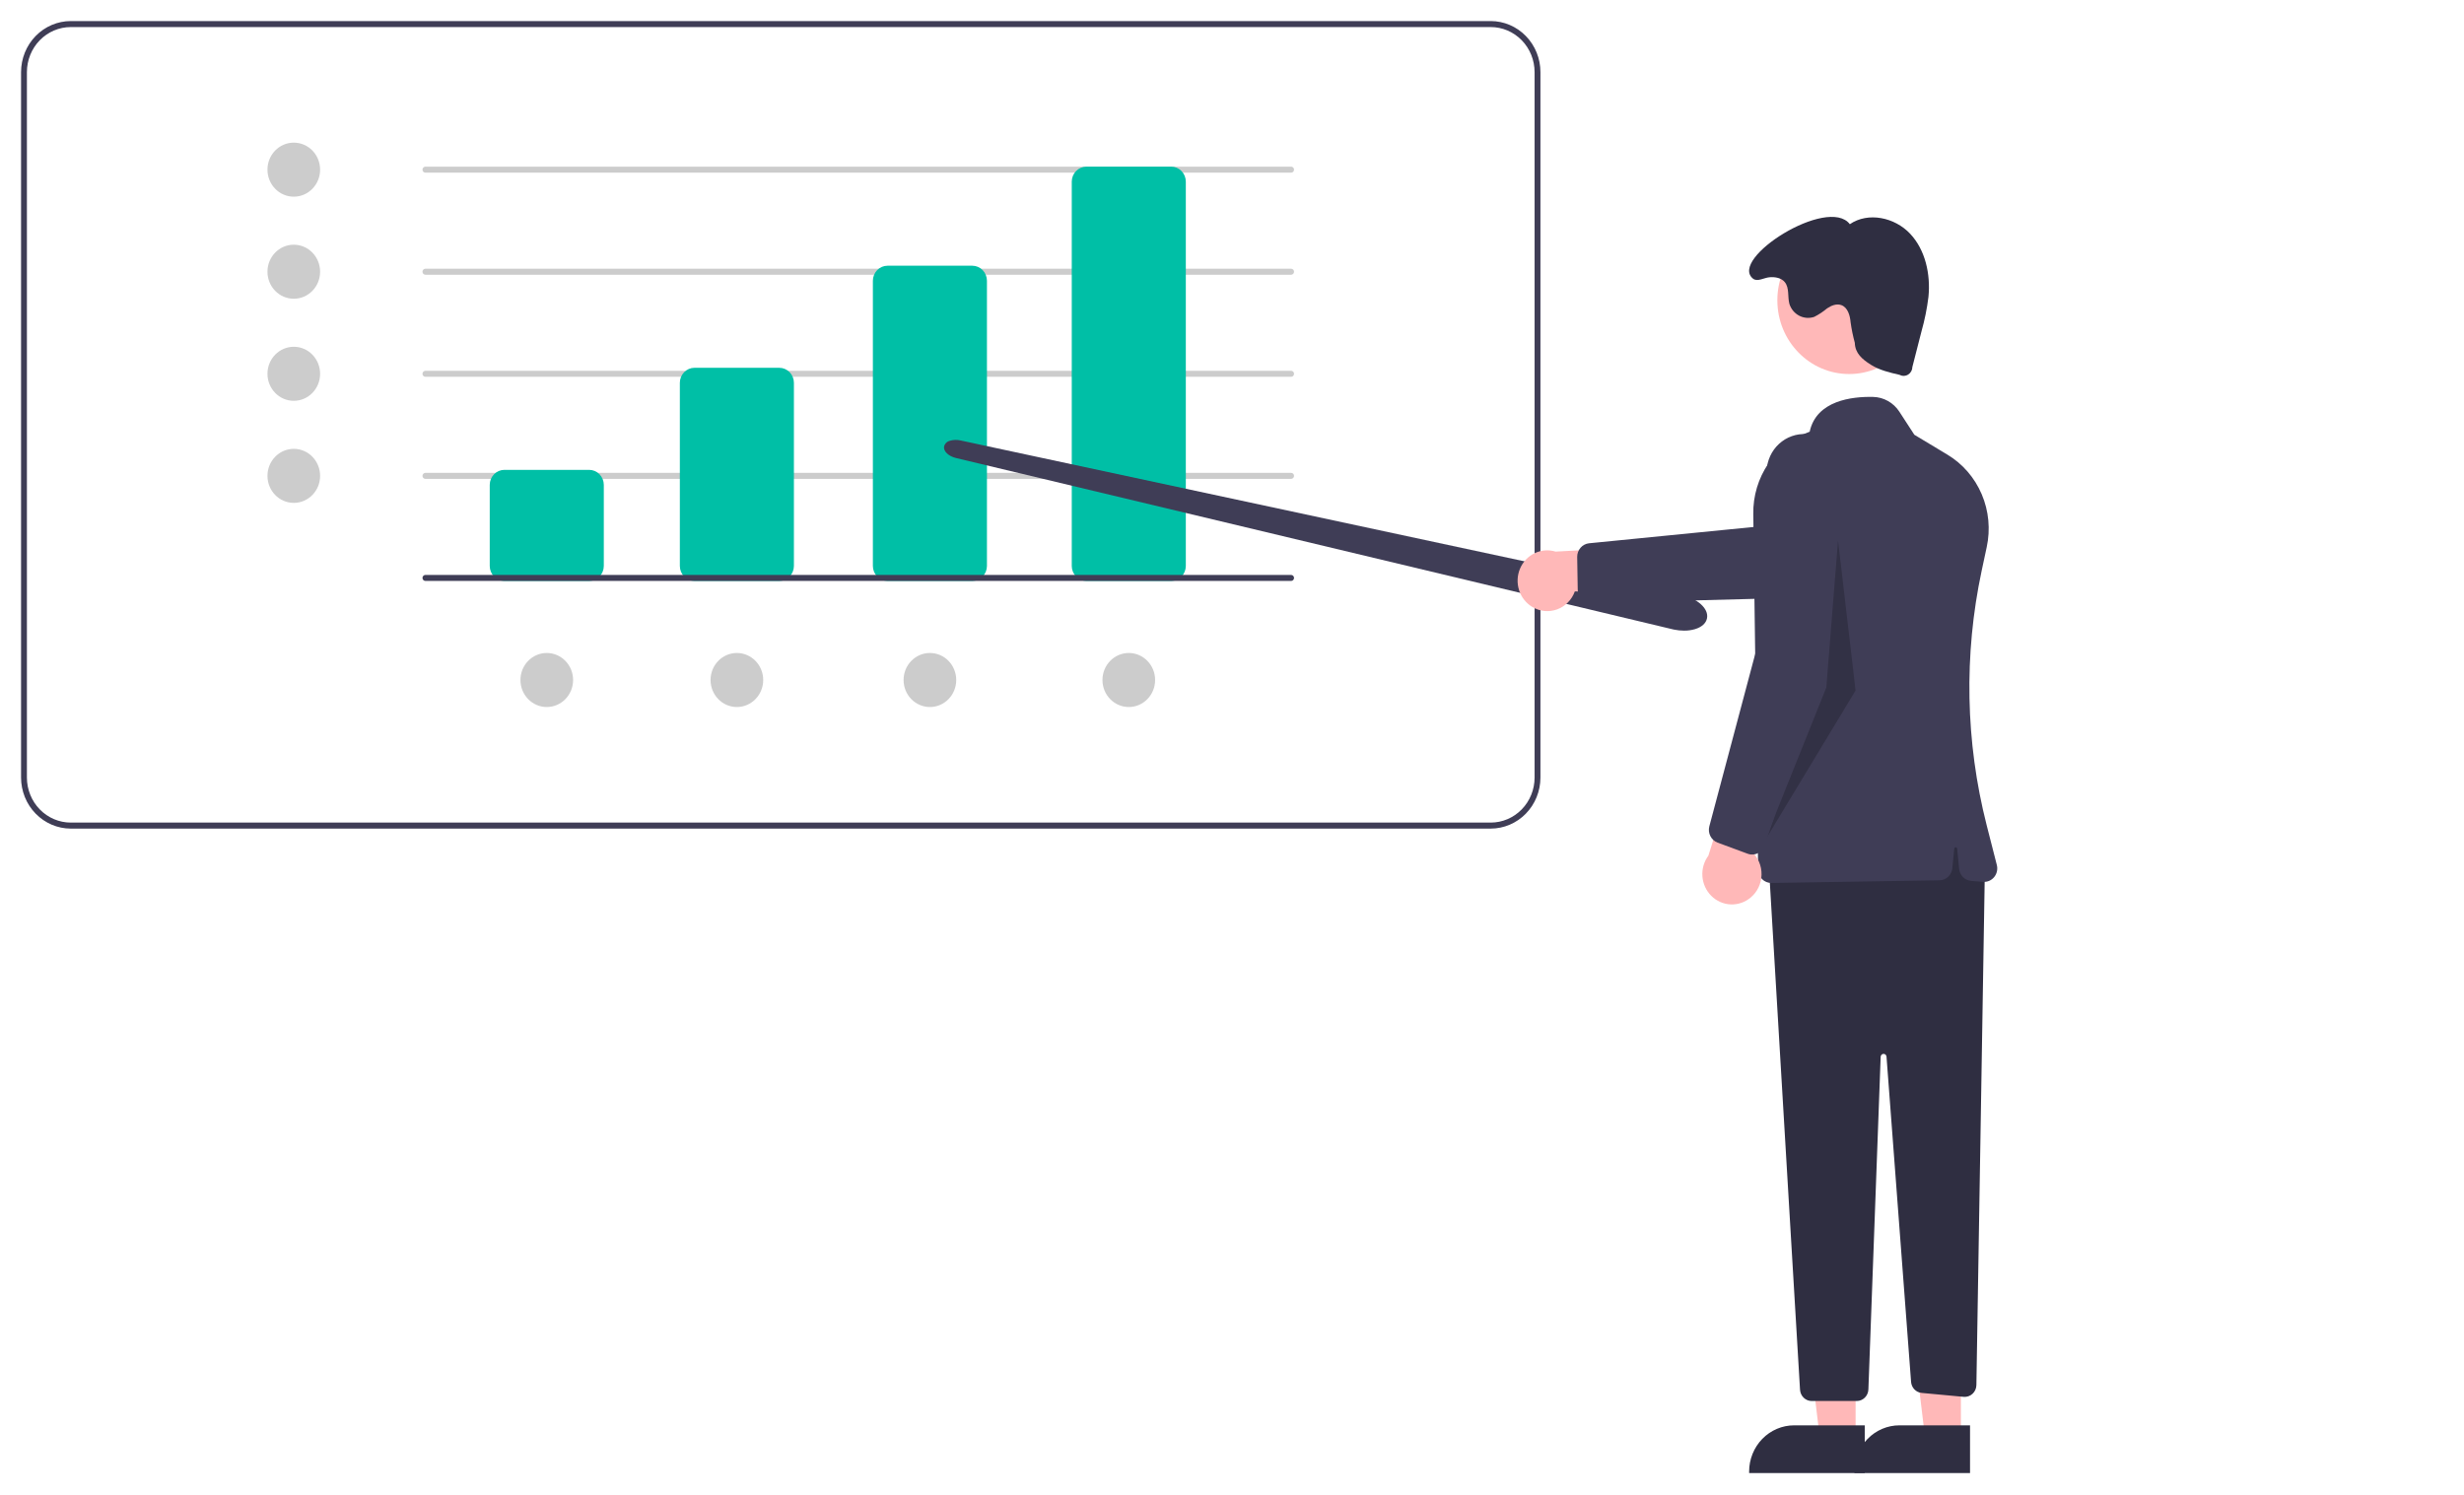 <svg width="468" height="284" viewBox="0 0 468 284" fill="none" xmlns="http://www.w3.org/2000/svg">
<g filter="url(#filter0_d)">
<path d="M283.14 153.397H13.444C10.94 153.394 8.539 152.372 6.769 150.554C4.999 148.737 4.003 146.273 4 143.702V9.694C4.003 7.124 4.999 4.66 6.769 2.843C8.539 1.025 10.94 0.003 13.444 0H283.14C285.644 0.003 288.044 1.025 289.815 2.843C291.585 4.66 292.581 7.124 292.584 9.694V143.702C292.581 146.273 291.585 148.737 289.815 150.554C288.044 152.372 285.644 153.394 283.14 153.397ZM13.444 1.141C11.234 1.143 9.116 2.045 7.554 3.649C5.992 5.252 5.114 7.426 5.111 9.694V143.702C5.114 145.97 5.992 148.144 7.554 149.748C9.116 151.352 11.234 152.254 13.444 152.256H283.14C285.349 152.254 287.467 151.352 289.03 149.748C290.592 148.144 291.47 145.97 291.473 143.702V9.694C291.47 7.426 290.592 5.252 289.03 3.649C287.467 2.045 285.349 1.143 283.14 1.141H13.444Z" fill="#3F3D56"/>
<path d="M55.801 33.36C58.562 33.36 60.8 31.062 60.8 28.227C60.8 25.393 58.562 23.095 55.801 23.095C53.039 23.095 50.801 25.393 50.801 28.227C50.801 31.062 53.039 33.36 55.801 33.36Z" fill="#CCCCCC"/>
<path d="M55.801 52.748C58.562 52.748 60.8 50.45 60.8 47.616C60.8 44.781 58.562 42.483 55.801 42.483C53.039 42.483 50.801 44.781 50.801 47.616C50.801 50.45 53.039 52.748 55.801 52.748Z" fill="#CCCCCC"/>
<path d="M55.801 72.136C58.562 72.136 60.8 69.839 60.8 67.004C60.8 64.17 58.562 61.872 55.801 61.872C53.039 61.872 50.801 64.17 50.801 67.004C50.801 69.839 53.039 72.136 55.801 72.136Z" fill="#CCCCCC"/>
<path d="M55.801 91.525C58.562 91.525 60.8 89.227 60.8 86.393C60.8 83.558 58.562 81.26 55.801 81.26C53.039 81.26 50.801 83.558 50.801 86.393C50.801 89.227 53.039 91.525 55.801 91.525Z" fill="#CCCCCC"/>
<path d="M139.959 130.302C142.721 130.302 144.959 128.004 144.959 125.169C144.959 122.335 142.721 120.037 139.959 120.037C137.198 120.037 134.96 122.335 134.96 125.169C134.96 128.004 137.198 130.302 139.959 130.302Z" fill="#CCCCCC"/>
<path d="M103.852 130.302C106.613 130.302 108.851 128.004 108.851 125.169C108.851 122.335 106.613 120.037 103.852 120.037C101.091 120.037 98.852 122.335 98.852 125.169C98.852 128.004 101.091 130.302 103.852 130.302Z" fill="#CCCCCC"/>
<path d="M214.397 130.302C217.158 130.302 219.396 128.004 219.396 125.169C219.396 122.335 217.158 120.037 214.397 120.037C211.636 120.037 209.397 122.335 209.397 125.169C209.397 128.004 211.636 130.302 214.397 130.302Z" fill="#CCCCCC"/>
<path d="M176.623 130.302C179.384 130.302 181.622 128.004 181.622 125.169C181.622 122.335 179.384 120.037 176.623 120.037C173.861 120.037 171.623 122.335 171.623 125.169C171.623 128.004 173.861 130.302 176.623 130.302Z" fill="#CCCCCC"/>
<path d="M245.227 28.797H80.798C80.651 28.797 80.51 28.737 80.406 28.63C80.301 28.523 80.243 28.378 80.243 28.227C80.243 28.076 80.301 27.931 80.406 27.824C80.51 27.717 80.651 27.657 80.798 27.657H245.227C245.375 27.657 245.516 27.717 245.62 27.824C245.724 27.931 245.783 28.076 245.783 28.227C245.783 28.378 245.724 28.523 245.62 28.63C245.516 28.737 245.375 28.797 245.227 28.797Z" fill="#CCCCCC"/>
<path d="M245.227 48.186H80.798C80.651 48.186 80.51 48.126 80.406 48.019C80.301 47.912 80.243 47.767 80.243 47.616C80.243 47.464 80.301 47.319 80.406 47.212C80.51 47.105 80.651 47.045 80.798 47.045H245.227C245.375 47.045 245.516 47.105 245.62 47.212C245.724 47.319 245.783 47.464 245.783 47.616C245.783 47.767 245.724 47.912 245.62 48.019C245.516 48.126 245.375 48.186 245.227 48.186Z" fill="#CCCCCC"/>
<path d="M245.227 67.574H80.798C80.651 67.574 80.51 67.514 80.406 67.407C80.301 67.3 80.243 67.155 80.243 67.004C80.243 66.853 80.301 66.708 80.406 66.601C80.51 66.494 80.651 66.434 80.798 66.434H245.227C245.375 66.434 245.516 66.494 245.62 66.601C245.724 66.708 245.783 66.853 245.783 67.004C245.783 67.155 245.724 67.3 245.62 67.407C245.516 67.514 245.375 67.574 245.227 67.574Z" fill="#CCCCCC"/>
<path d="M245.227 86.963H80.798C80.651 86.963 80.51 86.903 80.406 86.796C80.301 86.689 80.243 86.544 80.243 86.392C80.243 86.241 80.301 86.096 80.406 85.989C80.51 85.882 80.651 85.822 80.798 85.822H245.227C245.375 85.822 245.516 85.882 245.62 85.989C245.724 86.096 245.783 86.241 245.783 86.392C245.783 86.544 245.724 86.689 245.62 86.796C245.516 86.903 245.375 86.963 245.227 86.963Z" fill="#CCCCCC"/>
<path d="M111.907 106.351H95.797C95.061 106.35 94.355 106.05 93.834 105.515C93.313 104.981 93.02 104.256 93.019 103.5V88.103C93.02 87.347 93.313 86.623 93.834 86.088C94.355 85.554 95.061 85.253 95.797 85.252H111.907C112.643 85.253 113.349 85.554 113.87 86.088C114.39 86.623 114.683 87.347 114.684 88.103V103.5C114.683 104.256 114.39 104.981 113.87 105.515C113.349 106.05 112.643 106.35 111.907 106.351Z" fill="#00BFA6"/>
<path d="M148.014 106.351H131.905C131.168 106.35 130.462 106.05 129.942 105.515C129.421 104.981 129.128 104.256 129.127 103.5V68.715C129.128 67.959 129.421 67.234 129.942 66.7C130.462 66.165 131.168 65.865 131.905 65.864H148.014C148.751 65.865 149.457 66.165 149.977 66.7C150.498 67.234 150.791 67.959 150.792 68.715V103.5C150.791 104.256 150.498 104.981 149.977 105.515C149.457 106.05 148.751 106.35 148.014 106.351Z" fill="#00BFA6"/>
<path d="M184.677 106.351H168.568C167.831 106.35 167.125 106.05 166.605 105.515C166.084 104.981 165.791 104.256 165.79 103.5V49.327C165.791 48.571 166.084 47.846 166.605 47.311C167.125 46.777 167.831 46.476 168.568 46.475H184.677C185.414 46.476 186.12 46.777 186.64 47.311C187.161 47.846 187.454 48.571 187.455 49.327V103.5C187.454 104.256 187.161 104.981 186.64 105.515C186.12 106.05 185.414 106.35 184.677 106.351Z" fill="#00BFA6"/>
<path d="M222.452 106.351H206.342C205.606 106.35 204.9 106.05 204.379 105.515C203.858 104.981 203.565 104.256 203.564 103.5V30.508C203.565 29.752 203.858 29.028 204.379 28.493C204.9 27.959 205.606 27.658 206.342 27.657H222.452C223.188 27.658 223.894 27.959 224.415 28.493C224.935 29.028 225.228 29.752 225.229 30.508V103.5C225.228 104.256 224.935 104.981 224.415 105.515C223.894 106.05 223.188 106.35 222.452 106.351Z" fill="#00BFA6"/>
<path d="M319.865 115.793C319.233 115.792 318.603 115.727 317.984 115.6H317.983C317.87 115.577 317.757 115.552 317.644 115.525L181.603 83.01C180.125 82.656 179.144 81.702 179.32 80.79C179.394 80.521 179.539 80.278 179.739 80.089C179.939 79.9 180.186 79.771 180.453 79.716C181.109 79.53 181.801 79.515 182.465 79.67L319.35 109.016C322.432 109.677 324.572 111.619 324.222 113.436C324.038 114.388 323.222 115.126 321.923 115.514C321.253 115.705 320.56 115.8 319.865 115.793Z" fill="#3F3D56"/>
<path d="M291.046 111.295C291.75 111.719 292.536 111.981 293.349 112.06C294.162 112.139 294.982 112.034 295.752 111.753C296.521 111.471 297.221 111.02 297.802 110.431C298.383 109.842 298.831 109.13 299.115 108.343L318.961 108.768L313.463 99.808L295.459 100.779C294.141 100.377 292.726 100.485 291.48 101.084C290.235 101.682 289.247 102.728 288.703 104.024C288.159 105.321 288.097 106.777 288.529 108.117C288.961 109.457 289.856 110.587 291.046 111.295V111.295Z" fill="#FFB8B8"/>
<path d="M299.667 108.04L299.563 101.796C299.556 101.151 299.783 100.527 300.202 100.046C300.62 99.565 301.198 99.263 301.823 99.198L337.487 95.665L367.201 85.664C368.098 85.362 369.044 85.246 369.985 85.323C370.926 85.4 371.842 85.668 372.681 86.112C373.52 86.555 374.265 87.166 374.872 87.908C375.479 88.65 375.936 89.508 376.217 90.433C376.498 91.358 376.598 92.331 376.509 93.296C376.42 94.26 376.146 95.197 375.701 96.052C375.257 96.907 374.651 97.662 373.92 98.275C373.188 98.887 372.346 99.344 371.441 99.619L338.551 109.615L302.229 110.562C301.68 110.576 301.142 110.404 300.697 110.073C300.253 109.742 299.926 109.27 299.769 108.73C299.704 108.506 299.67 108.274 299.667 108.04Z" fill="#3F3D56"/>
<path d="M352.444 269.033L345.633 269.032L342.394 242.066L352.445 242.067L352.444 269.033Z" fill="#FFB8B8"/>
<path d="M354.18 275.809L332.221 275.809V275.523C332.221 274.371 332.442 273.23 332.872 272.166C333.301 271.101 333.931 270.134 334.725 269.319C335.518 268.505 336.461 267.858 337.498 267.417C338.535 266.976 339.646 266.749 340.768 266.75H340.769L354.181 266.75L354.18 275.809Z" fill="#2F2E41"/>
<path d="M372.442 269.033L365.631 269.032L362.392 242.066L372.443 242.067L372.442 269.033Z" fill="#FFB8B8"/>
<path d="M374.179 275.809L352.219 275.809V275.523C352.219 274.371 352.441 273.23 352.87 272.166C353.3 271.101 353.929 270.134 354.723 269.319C355.517 268.505 356.459 267.858 357.496 267.417C358.533 266.976 359.644 266.749 360.767 266.75H360.767L374.179 266.75L374.179 275.809Z" fill="#2F2E41"/>
<path d="M377.013 160.054L375.386 259.102C375.381 259.416 375.313 259.725 375.186 260.011C375.059 260.296 374.877 260.552 374.649 260.761C374.422 260.971 374.155 261.13 373.865 261.229C373.575 261.328 373.268 261.364 372.963 261.336L364.994 260.592C364.471 260.543 363.982 260.306 363.614 259.922C363.245 259.539 363.02 259.034 362.98 258.496L358.314 196.713C358.303 196.568 358.239 196.432 358.134 196.335C358.029 196.237 357.891 196.184 357.749 196.187C357.608 196.19 357.472 196.248 357.371 196.35C357.27 196.452 357.211 196.59 357.205 196.735L354.873 259.933C354.852 260.523 354.608 261.081 354.194 261.49C353.78 261.899 353.228 262.128 352.653 262.128H344.106C343.54 262.128 342.996 261.906 342.584 261.508C342.172 261.11 341.923 260.566 341.888 259.986L335.905 159.483L371.457 150.359L377.013 160.054Z" fill="#2F2E41"/>
<path d="M351.225 67.048C358.761 67.048 364.869 60.778 364.869 53.042C364.869 45.307 358.761 39.037 351.225 39.037C343.69 39.037 337.582 45.307 337.582 53.042C337.582 60.778 343.69 67.048 351.225 67.048Z" fill="#FFB8B8"/>
<path d="M334.688 163C334.452 162.766 334.263 162.486 334.133 162.176C334.003 161.866 333.934 161.533 333.93 161.195L333.01 93.654C332.954 90.218 333.961 86.853 335.886 84.041C337.81 81.23 340.553 79.116 343.721 78.005C344.999 72.052 351.802 71.307 355.768 71.396C356.758 71.418 357.728 71.684 358.596 72.173C359.465 72.662 360.205 73.358 360.755 74.203L363.598 78.581L369.865 82.351C372.765 84.089 375.052 86.727 376.397 89.885C377.742 93.044 378.075 96.559 377.347 99.924L376.383 104.429C372.986 120.373 373.309 136.915 377.326 152.706L379.267 160.304C379.368 160.7 379.376 161.115 379.289 161.514C379.202 161.913 379.024 162.286 378.768 162.6C378.513 162.914 378.188 163.161 377.821 163.32C377.454 163.479 377.055 163.545 376.657 163.514L374.403 163.335C373.817 163.29 373.266 163.034 372.847 162.613C372.427 162.192 372.165 161.632 372.107 161.033L371.734 157.202C371.727 157.132 371.695 157.067 371.644 157.019C371.593 156.972 371.526 156.946 371.458 156.946C371.389 156.946 371.322 156.972 371.271 157.019C371.22 157.067 371.188 157.132 371.181 157.202L370.82 160.911C370.759 161.537 370.476 162.119 370.024 162.545C369.573 162.971 368.984 163.212 368.371 163.221L336.468 163.725C336.455 163.725 336.442 163.726 336.428 163.726C335.778 163.727 335.153 163.467 334.688 163Z" fill="#3F3D56"/>
<path d="M352.293 61.116C352.349 63.096 353.688 64.241 355.332 65.278C356.975 66.315 358.897 66.765 360.78 67.198C361.033 67.336 361.316 67.405 361.602 67.398C361.888 67.391 362.168 67.308 362.414 67.157C362.66 67.007 362.864 66.794 363.006 66.539C363.149 66.284 363.225 65.996 363.227 65.702L364.954 58.96C365.565 56.806 366.009 54.606 366.283 52.381C366.699 48.099 365.71 43.492 362.799 40.396C359.887 37.3 354.838 36.2 351.349 38.586C347.208 33.157 328.283 45.151 332.951 48.926C333.782 49.598 335.051 48.748 336.106 48.665C337.16 48.583 338.341 48.773 339.011 49.613C339.886 50.711 339.505 52.345 339.865 53.714C340.014 54.196 340.255 54.642 340.573 55.028C340.891 55.413 341.28 55.731 341.718 55.961C342.157 56.192 342.635 56.331 343.126 56.371C343.616 56.411 344.11 56.35 344.578 56.194C345.45 55.753 346.27 55.212 347.022 54.581C347.831 54.028 348.853 53.619 349.763 53.968C350.963 54.427 351.389 55.935 351.497 57.245C351.68 58.552 351.946 59.845 352.293 61.116Z" fill="#2F2E41"/>
<path opacity="0.2" d="M349.106 98.653L346.884 126.595L335.219 155.678L352.439 127.165L349.106 98.653Z" fill="black"/>
<path d="M332.491 166.508C333.128 165.983 333.645 165.321 334.005 164.569C334.366 163.817 334.562 162.993 334.578 162.155C334.595 161.317 334.433 160.485 334.103 159.718C333.772 158.951 333.282 158.268 332.667 157.717L340.099 138.821L329.988 140.917L324.481 158.54C323.647 159.662 323.243 161.059 323.346 162.467C323.449 163.874 324.051 165.194 325.038 166.176C326.025 167.158 327.329 167.735 328.703 167.796C330.077 167.857 331.424 167.399 332.491 166.508V166.508Z" fill="#FFB8B8"/>
<path d="M331.95 158.174L326.226 156.057C325.636 155.835 325.149 155.395 324.86 154.823C324.57 154.251 324.5 153.589 324.662 152.966L334.104 117.486L335.544 85.419C335.587 84.451 335.818 83.502 336.222 82.626C336.626 81.751 337.195 80.966 337.897 80.319C338.599 79.671 339.42 79.173 340.311 78.854C341.202 78.534 342.146 78.4 343.088 78.459C344.03 78.517 344.952 78.768 345.799 79.195C346.646 79.623 347.402 80.219 348.022 80.949C348.643 81.679 349.116 82.528 349.414 83.447C349.712 84.367 349.829 85.338 349.758 86.304L347.187 121.416L335.156 156.611C334.974 157.142 334.626 157.598 334.167 157.907C333.708 158.216 333.162 158.361 332.614 158.321C332.387 158.303 332.164 158.254 331.95 158.174Z" fill="#3F3D56"/>
<path d="M245.227 106.351H80.798C80.651 106.351 80.51 106.291 80.406 106.184C80.301 106.077 80.243 105.932 80.243 105.781C80.243 105.63 80.301 105.485 80.406 105.378C80.51 105.271 80.651 105.211 80.798 105.211H245.227C245.375 105.211 245.516 105.271 245.62 105.378C245.724 105.485 245.783 105.63 245.783 105.781C245.783 105.932 245.724 106.077 245.62 106.184C245.516 106.291 245.375 106.351 245.227 106.351Z" fill="#3F3D56"/>
</g>
<defs>
<filter id="filter0_d" x="0" y="0" width="468" height="284" filterUnits="userSpaceOnUse" color-interpolation-filters="sRGB">
<feFlood flood-opacity="0" result="BackgroundImageFix"/>
<feColorMatrix in="SourceAlpha" type="matrix" values="0 0 0 0 0 0 0 0 0 0 0 0 0 0 0 0 0 0 127 0"/>
<feOffset dy="4"/>
<feGaussianBlur stdDeviation="2"/>
<feColorMatrix type="matrix" values="0 0 0 0 0 0 0 0 0 0 0 0 0 0 0 0 0 0 0.25 0"/>
<feBlend mode="normal" in2="BackgroundImageFix" result="effect1_dropShadow"/>
<feBlend mode="normal" in="SourceGraphic" in2="effect1_dropShadow" result="shape"/>
</filter>
</defs>
</svg>
